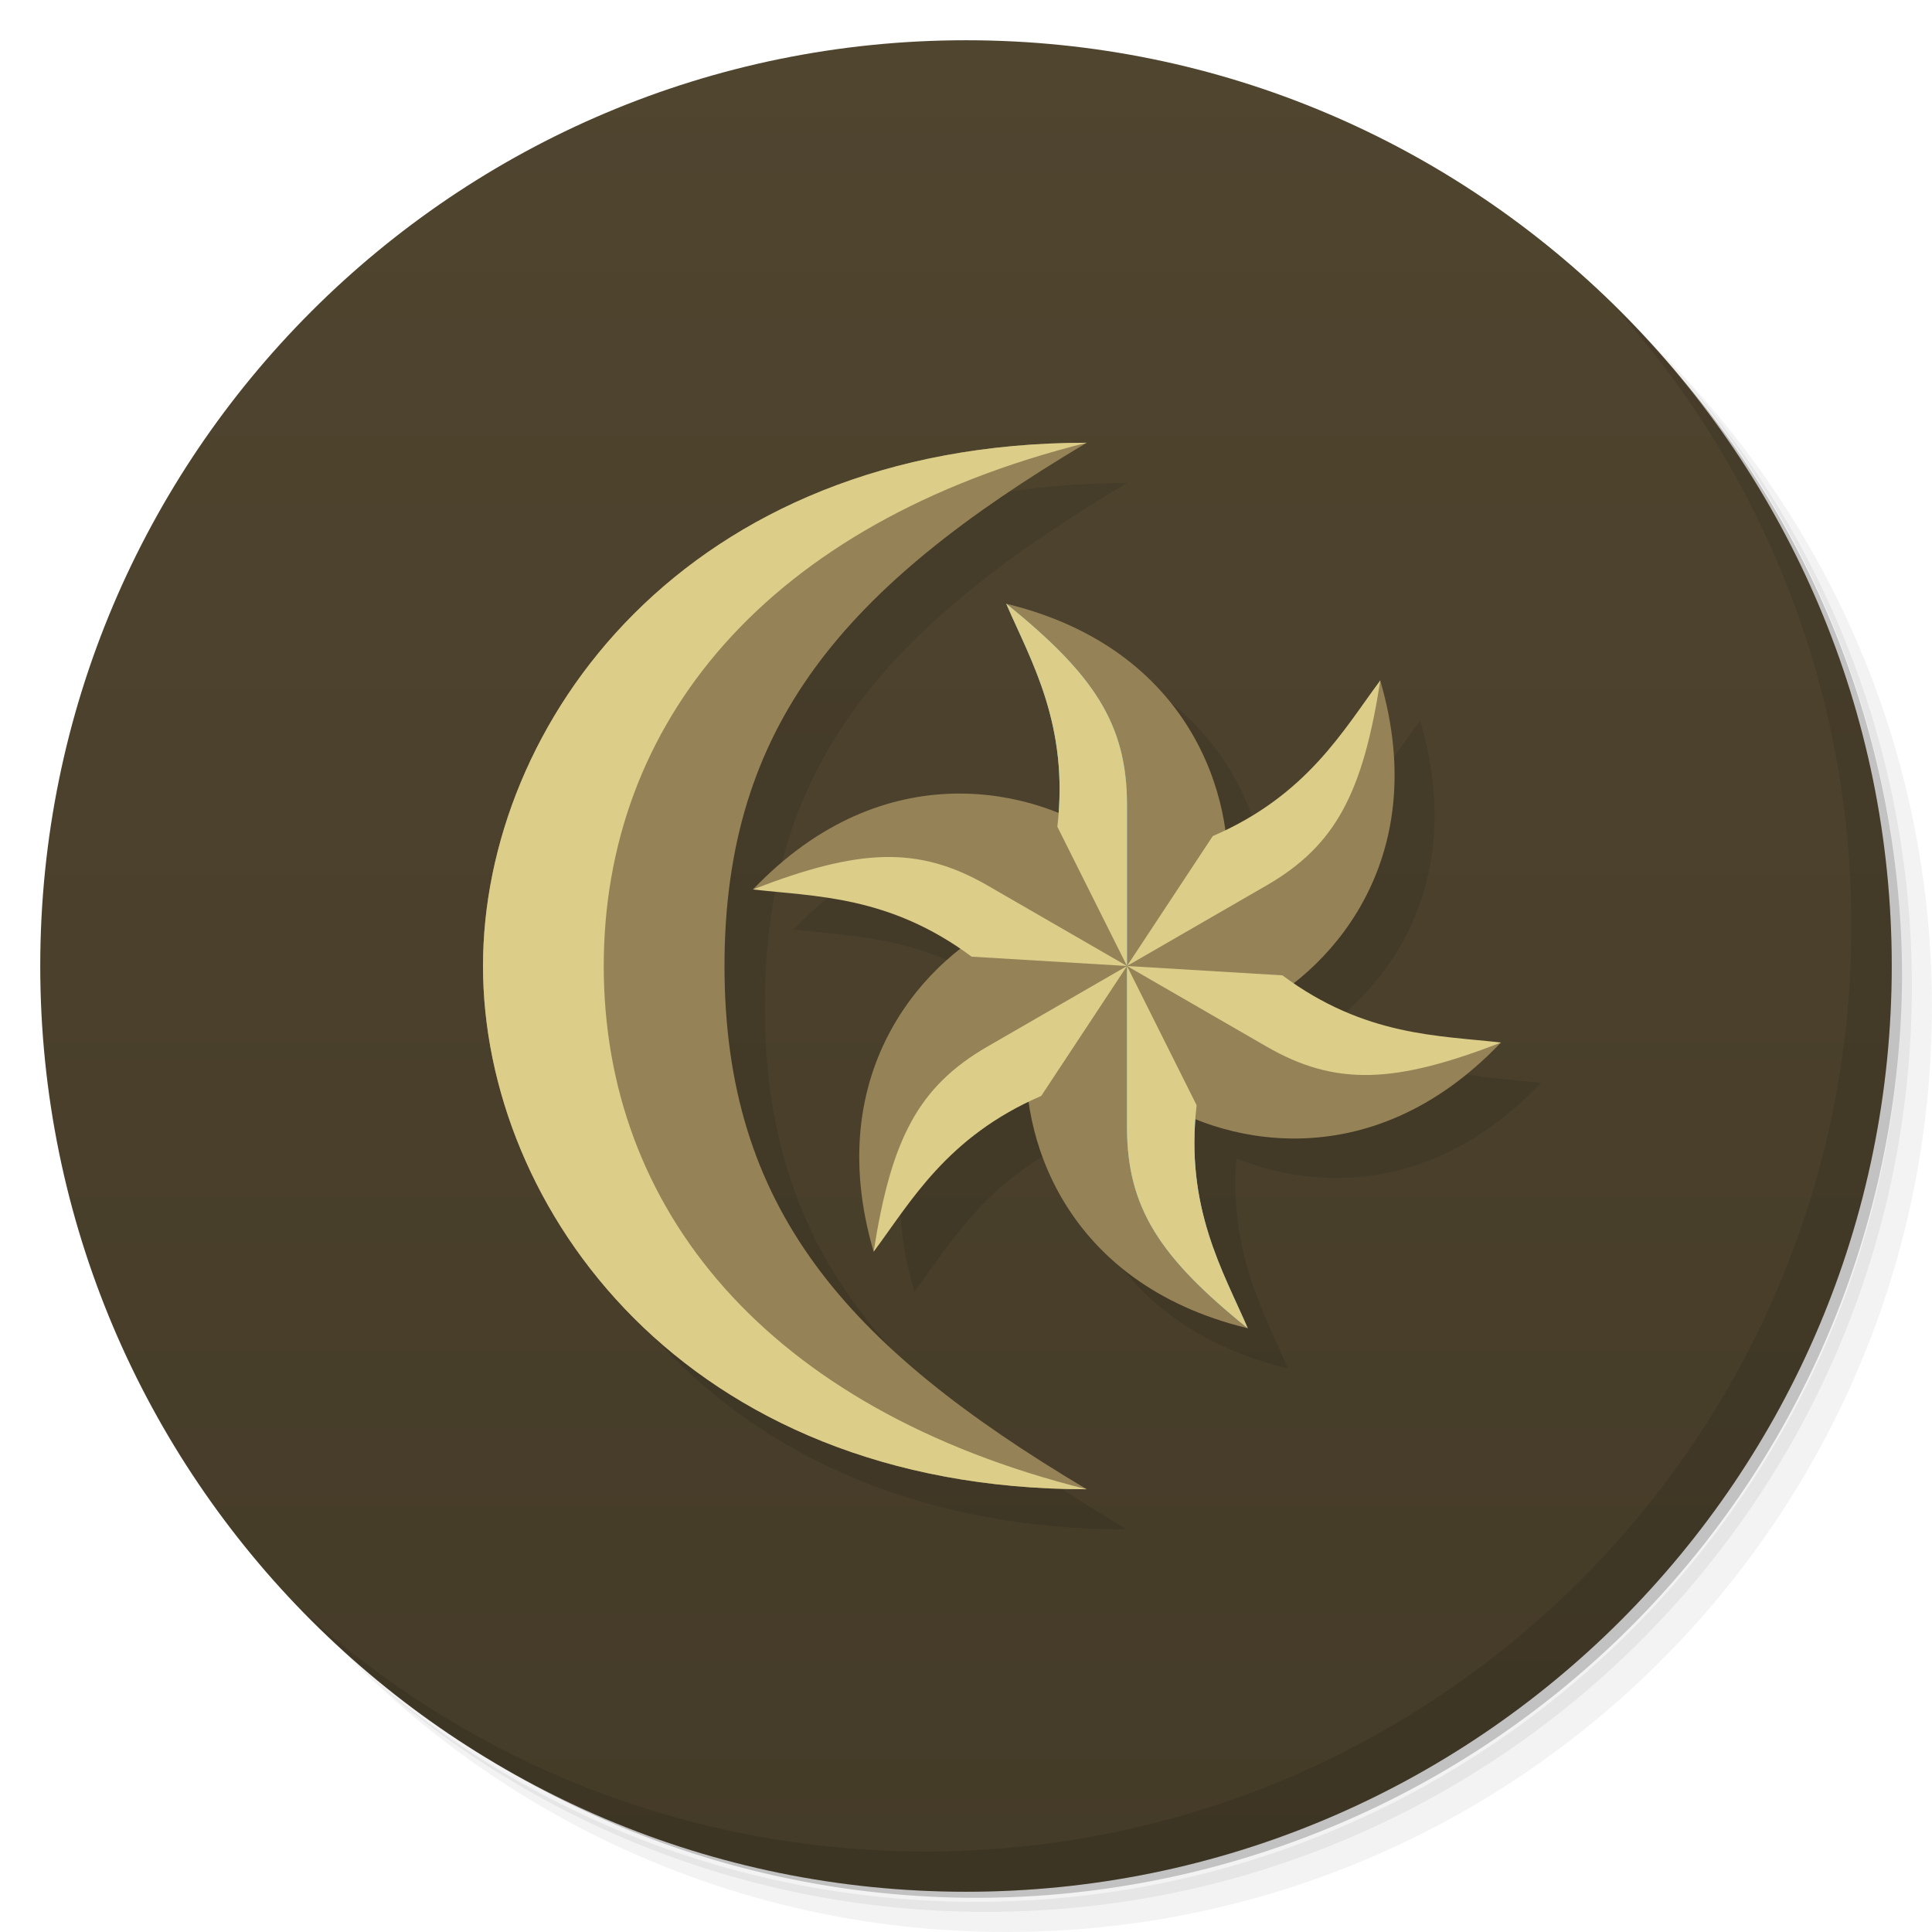 <svg version="1.1" viewBox="0 0 48 48" xmlns="http://www.w3.org/2000/svg">
 <defs>
  <linearGradient id="linearGradient3945" x1="1" x2="47" gradientTransform="matrix(0 -1 1 0 -1.5e-6 48)" gradientUnits="userSpaceOnUse">
   <stop style="stop-color:#443b28" offset="0"/>
   <stop style="stop-color:#50452f" offset="1"/>
  </linearGradient>
 </defs>
 <path d="m36.31 5c5.859 4.062 9.688 10.831 9.688 18.5 0 12.426-10.07 22.5-22.5 22.5-7.669 0-14.438-3.828-18.5-9.688 1.037 1.822 2.306 3.499 3.781 4.969 4.085 3.712 9.514 5.969 15.469 5.969 12.703 0 23-10.298 23-23 0-5.954-2.256-11.384-5.969-15.469-1.469-1.475-3.147-2.744-4.969-3.781zm4.969 3.781c3.854 4.113 6.219 9.637 6.219 15.719 0 12.703-10.297 23-23 23-6.081 0-11.606-2.364-15.719-6.219 4.16 4.144 9.883 6.719 16.219 6.719 12.703 0 23-10.298 23-23 0-6.335-2.575-12.06-6.719-16.219z" style="opacity:.05"/>
 <path d="m41.28 8.781c3.712 4.085 5.969 9.514 5.969 15.469 0 12.703-10.297 23-23 23-5.954 0-11.384-2.256-15.469-5.969 4.113 3.854 9.637 6.219 15.719 6.219 12.703 0 23-10.298 23-23 0-6.081-2.364-11.606-6.219-15.719z" style="opacity:.1"/>
 <path d="m31.25 2.375c8.615 3.154 14.75 11.417 14.75 21.13 0 12.426-10.07 22.5-22.5 22.5-9.708 0-17.971-6.135-21.12-14.75a23 23 0 0 0 44.875-7 23 23 0 0 0-16-21.875z" style="opacity:.2"/>
 <path d="m24 1c12.703 0 23 10.297 23 23s-10.297 23-23 23-23-10.297-23-23 10.297-23 23-23z" style="fill:url(#linearGradient3945)"/>
 <path d="m28 12c-10 0-15 7-15 13s5 13 15 13c-6-3.569-9-7-9-13s3-9.431 9-13zm-2 4c0.583 1.353 1.464 2.865 1.281 5.219-1.962-0.79-4.912-0.905-7.563 1.875 1.465 0.172 3.208 0.163 5.156 1.5-1.672 1.3-3.242 3.802-2.156 7.5 0.876-1.176 1.738-2.7 3.844-3.719 0.288 2.099 1.688 4.716 5.438 5.625-0.583-1.353-1.464-2.865-1.281-5.219 1.962 0.79 4.912 0.905 7.563-1.875-1.465-0.172-3.208-0.163-5.156-1.5 1.672-1.3 3.242-3.802 2.156-7.5-0.876 1.176-1.738 2.7-3.844 3.719-0.288-2.099-1.688-4.716-5.438-5.625z" style="opacity:.1"/>
 <path d="m40.03 7.531c3.712 4.084 5.969 9.514 5.969 15.469 0 12.703-10.297 23-23 23-5.954 0-11.384-2.256-15.469-5.969 4.178 4.291 10.01 6.969 16.469 6.969 12.703 0 23-10.298 23-23 0-6.462-2.677-12.291-6.969-16.469z" style="opacity:.1"/>
 <path d="m27 11c-10 0-15 7-15 13s5 13 15 13c-6-3.569-9-7-9-13s3-9.431 9-13z" style="fill:#958257"/>
 <path d="m27 11c-10 0-15 7-15 13s5 13 15 13c-8-2-12-7-12-13s4-11 12-13z" style="fill:#dccd89"/>
 <path d="m21.706 31.1c-1.341-4.567 1.375-7.366 3.321-8.247l2.973 1.149c-4.155 2.804-5.452 4.999-6.294 7.098z" style="fill:#958257"/>
 <path d="m34.29 16.902c1.341 4.567-1.375 7.366-3.321 8.247l-2.973-1.149c4.155-2.804 5.452-4.999 6.294-7.098z" style="fill:#958257"/>
 <path d="m25 15c4.626 1.122 5.692 4.874 5.482 7l-2.482 2c-0.35-5-1.603-7.222-3-9z" style="fill:#958257"/>
 <path d="m28 24v-4c0-2-0.809-3.236-3-5 0.61 1.414 1.566 3 1.27 5.54z" style="fill:#71b8d0"/>
 <path d="m28 24 3.464-2c1.732-1 2.398-2.319 2.83-5.098-0.92 1.235-1.815 2.856-4.163 3.87z" style="fill:#dccd89"/>
 <path d="m31 33c-4.626-1.122-5.692-4.874-5.482-7l2.482-2c0.35 5 1.603 7.222 3 9z" style="fill:#958257"/>
 <path d="m28 24v4c0 2 0.809 3.236 3 5-0.61-1.414-1.566-3-1.27-5.54z" style="fill:#71b8d0"/>
 <path d="m18.706 22.1c3.284-3.445 7.07-2.493 8.803-1.247l0.491 3.149c-4.506-2.197-7.06-2.222-9.294-1.902z" style="fill:#958257"/>
 <path d="m28 24-3.464 2c-1.732 1-2.398 2.319-2.83 5.098 0.92-1.235 1.815-2.856 4.163-3.87z" style="fill:#dccd89"/>
 <path d="m28 24-3.464-2c-1.732-1-3.207-0.917-5.83 0.098 1.53 0.179 3.381 0.144 5.433 1.67z" style="fill:#dccd89"/>
 <path d="m28 24v-4c0-2-0.809-3.236-3-5 0.61 1.414 1.566 3 1.27 5.54z" style="fill:#dccd89"/>
 <path d="m37.29 25.902c-3.284 3.445-7.07 2.493-8.803 1.247l-0.491-3.149c4.506 2.197 7.06 2.222 9.294 1.902z" style="fill:#958257"/>
 <path d="m28 24 3.464 2c1.732 1 3.207 0.917 5.83-0.098-1.53-0.179-3.381-0.144-5.433-1.67z" style="fill:#dccd89"/>
 <path d="m28 24v4c0 2 0.809 3.236 3 5-0.61-1.414-1.566-3-1.27-5.54z" style="fill:#dccd89"/>
</svg>
